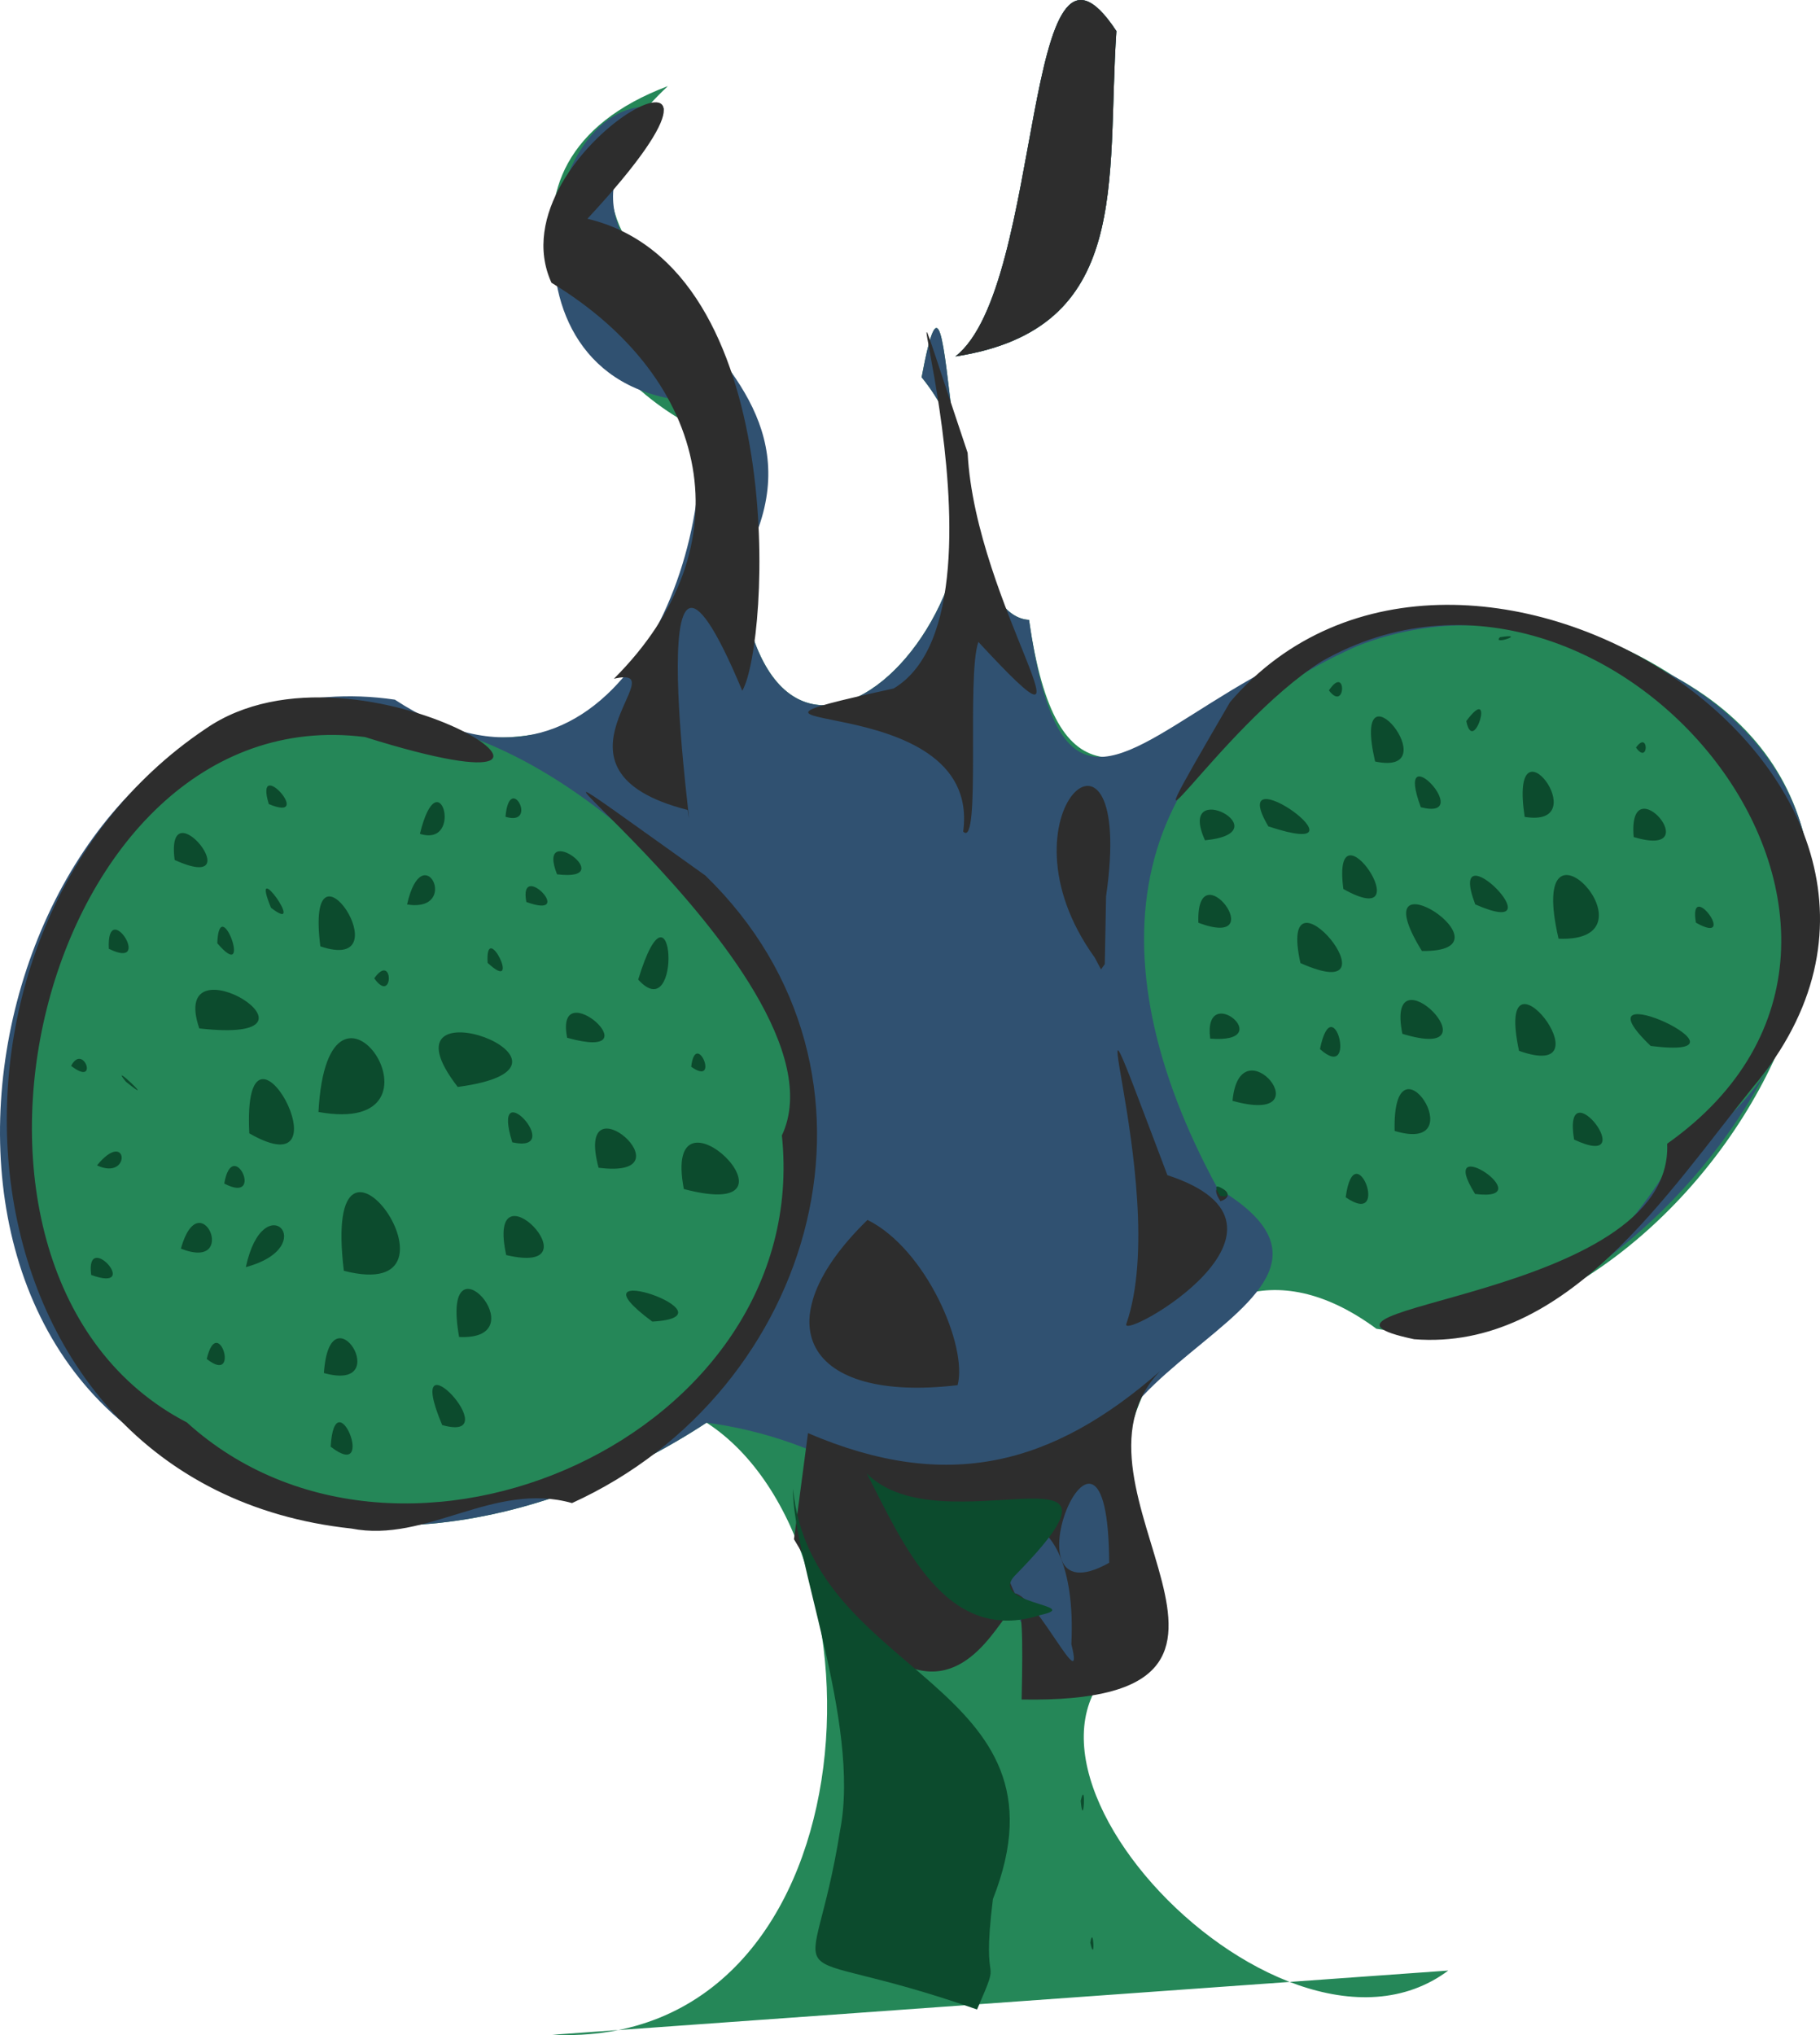 <?xml version="1.0" encoding="UTF-8" standalone="no"?>
<!-- Created with Inkscape (http://www.inkscape.org/) -->

<svg
   version="1.1"
   id="svg1"
   width="114.751"
   height="128.253"
   viewBox="0 0 114.751 128.253"
   sodipodi:docname="hawa.svg"
   inkscape:version="1.3.2 (091e20ef0f, 2023-11-25)"
   inkscape:export-filename="hawa.png"
   inkscape:export-xdpi="41.82967"
   inkscape:export-ydpi="41.82967"
   xmlns:inkscape="http://www.inkscape.org/namespaces/inkscape"
   xmlns:sodipodi="http://sodipodi.sourceforge.net/DTD/sodipodi-0.dtd"
   xmlns="http://www.w3.org/2000/svg"
   xmlns:svg="http://www.w3.org/2000/svg">
  <defs
     id="defs1">
    <inkscape:path-effect
       effect="bspline"
       id="path-effect46"
       is_visible="true"
       lpeversion="1.3"
       weight="33.333"
       steps="2"
       helper_size="0"
       apply_no_weight="true"
       apply_with_weight="true"
       only_selected="false"
       uniform="false" />
    <inkscape:path-effect
       effect="bspline"
       id="path-effect9"
       is_visible="true"
       lpeversion="1.3"
       weight="33.333"
       steps="2"
       helper_size="0"
       apply_no_weight="true"
       apply_with_weight="true"
       only_selected="false"
       uniform="false" />
    <inkscape:path-effect
       effect="bspline"
       id="path-effect1"
       is_visible="true"
       lpeversion="1.3"
       weight="33.333"
       steps="2"
       helper_size="0"
       apply_no_weight="true"
       apply_with_weight="true"
       only_selected="false"
       uniform="false" />
  </defs>
  <sodipodi:namedview
     id="namedview1"
     pagecolor="#e0e0e0"
     bordercolor="#eeeeee"
     borderopacity="1"
     inkscape:showpageshadow="0"
     inkscape:pageopacity="0"
     inkscape:pagecheckerboard="0"
     inkscape:deskcolor="#d1d1d1"
     showgrid="false"
     inkscape:zoom="2.2832847"
     inkscape:cx="43.358588"
     inkscape:cy="94.16259"
     inkscape:window-width="743"
     inkscape:window-height="1415"
     inkscape:window-x="0"
     inkscape:window-y="0"
     inkscape:window-maximized="0"
     inkscape:current-layer="g2" />
  <g
     inkscape:groupmode="layer"
     inkscape:label="Image"
     id="g1"
     transform="translate(-158.484,-38.026)">
    <g
       id="g2">
      <path
         style="display:inline;fill:#258758"
         d="m 193.312,166.258 c 20.339,0.936 21.657,-30.837 9.721,-38.575 -9.841,6.455 -23.623,9.731 -34.061,1.924 -18.762,-11.121 -10.119,-45.975 10.643,-47.525 16.644,7.341 24.811,-2.988 22.883,-17.031 -8.292,-4.036 -14.765,-16.766 -1.905,-21.598 -12.604,11.792 12.788,15.1 4.475,30.434 2.233,20.356 21.091,-0.364 11.525,-12.086 2.251,-12.08 0.833,14.976 6.771,15.289 3.457,24.038 18.221,-11.03 40.7,3.579 20.99,11.487 -0.484,44.152 -18.795,41.097 -13.027,-9.601 -20.566,11.692 -13.477,19.488 -14.805,5.227 7.092,29.111 18.006,20.956 z m 35.107,-29.746 c -0.063,-12.98 -7.062,3.971 0,0 z M 184.4,132.889 c -4.618,-0.454 -0.915,0.458 0,0 z m 54.822,-51.643 c -0.988,-0.02 -2.894,2.355 0,0 z m -18.188,-3.998 c -1.267,-0.672 -0.299,0.721 0,0 z m -2.311,-16.758 c 5.662,-4.414 4.182,-29.578 10.149,-20.505 -0.638,9.491 1.038,18.78 -10.149,20.505 z"
         id="path5"
         sodipodi:nodetypes="ccccccccccccccccccccccccc" />
      <path
         style="display:inline;fill:#305171"
         d="m 203.032,127.683 c -9.841,6.455 -23.623,9.731 -34.061,1.924 -20.146,-11.802 -9.029,-50.914 14.408,-47.489 13.117,8.607 20.575,-8.157 19.076,-18.778 -13.699,-0.638 -9.743,-20.429 -2.105,-18.458 -11.815,10.495 13.397,14.361 4.718,29.006 2.233,20.356 21.091,-0.364 11.525,-12.086 2.251,-12.08 0.833,14.976 6.771,15.289 3.457,24.038 13.658,-11.338 40.7,3.579 20.31,11.686 0.798,40.084 -16.184,41.767 4.641,-5.607 8.674,0.869 16.152,-11.415 19.687,-12.037 -0.276,-39.915 -19.939,-32.297 -14.7,6.483 -16.927,19.345 -8.853,34.171 13.202,7.858 -16.268,11.824 -4.204,23.86 -1.21,2.673 -4.898,8.55 -6.086,6.605 -6.618,-10.83 -14.951,-14.759 -21.917,-15.679 z m -16.61,4.989 c 20.071,-0.504 30.25,-24.602 15.816,-38.184 -38.666,-40.866 -64.913,42.551 -15.816,38.184 z m 34.611,-55.425 c -1.267,-0.672 -0.299,0.721 0,0 z m -2.311,-16.758 c 5.662,-4.414 4.182,-29.578 10.149,-20.505 -0.638,9.491 1.038,18.78 -10.149,20.505 z"
         id="path4"
         sodipodi:nodetypes="ccccccccccccccsccccccccc" />
      <path
         style="display:inline;fill:#2d2d2d"
         d="m 209.428,128.341 c 8.782,3.765 15.396,2.05 22.207,-3.911 -7.151,7.368 10.339,21.036 -8.738,20.699 0.391,-17.129 -1.904,11.199 -14.353,-10.1 z m 16.605,13.3 c 0.498,-10.161 -6.257,-8.74 -3.568,-3.209 1.421,0.24 4.46,6.781 3.568,3.209 z m 2.385,-5.129 c -0.063,-12.98 -7.062,3.971 0,0 z M 180.64,134.355 c -25.57,-2.736 -28.481,-37.456 -9.214,-50.386 9.787,-6.806 29.151,6.492 10.072,0.506 -20.523,-2.617 -29.234,33.86 -11.236,43.19 13.604,12.334 39.481,0.778 37.52,-18.083 4.809,-10.244 -26.045,-31.508 -4.827,-16.381 12.8,12.418 7.056,32.514 -8.405,39.549 -4.938,-1.395 -9.164,2.54 -13.911,1.605 z m 38.221,-9.036 c -9.62,1.138 -12.334,-3.929 -5.681,-10.414 3.707,1.838 6.33,7.987 5.681,10.414 z m 10.634,-3.851 c 3.033,-8.666 -4.487,-28.1 2.593,-9.383 9.922,3.24 -2.942,10.484 -2.593,9.383 z m 18.151,0.956 c -9.736,-2.059 16.369,-2.49 15.954,-12.322 19.002,-13.438 -3.646,-40.721 -21.77,-30.405 -6.557,4.125 -13.572,15.946 -5.791,2.575 14.649,-17.1 49.133,5.017 32.988,24.241 -5.353,6.621 -11.761,16.674 -21.381,15.911 z m -12.213,-8.697 c -1.065,-1.629 1.43,-0.458 0,0 z m -7.921,-15.347 c -6.573,-9.098 2.618,-17.021 0.71,-3.879 l -0.082,4.284 -0.237,0.335 z m -8.299,-7.945 c 1.267,-9.428 -19.154,-5.783 -4.385,-9.02 8.81,-5.274 -2.654,-36.628 4.665,-14.854 0.484,9.606 9.077,20.985 0.678,11.92 -0.766,2.119 0.186,13.096 -0.958,11.954 z m -17.375,-1.366 c -9.896,-2.517 -0.482,-9.221 -4.649,-8.267 8.417,-8.393 6.125,-18.857 -3.935,-24.957 -3.835,-8.425 15.778,-18.575 2.266,-4.032 12.837,3.053 11.472,26.8 9.765,29.746 -6.932,-16.588 -2.743,12.045 -3.447,7.511 z m 16.885,-28.58 c 5.662,-4.414 4.182,-29.578 10.149,-20.505 -0.638,9.491 1.038,18.78 -10.149,20.505 z"
         id="path3"
         sodipodi:nodetypes="ccccccccccccccccccccccccccccccccccccccccccccccccccc" />
      <path
         style="display:inline;fill:#0c4b2d"
         d="m 220.088,164.664 c -13.248,-4.632 -10.433,-0.004 -8.634,-11.301 1.314,-6.75 -3.034,-17.199 -2.97,-21.523 1.132,11.929 18.003,12.172 12.603,25.868 -0.778,6.259 0.68,3.075 -0.999,6.956 z m 7.137,-4.211 c 0.206,-1.233 0.324,1.457 0,0 z m -0.603,-8.933 c 0.349,-1.52 0.188,1.928 0,0 z m -2.565,-11.706 c -5.976,1.907 -8.655,-4.578 -10.927,-8.934 4.701,4.749 18.21,-2.6 9.389,6.393 -1.873,1.861 4.428,1.9 1.538,2.54 z m -43.893,-21.701 c -1.478,-12.186 8.649,2.216 0,0 z m 6.2,9.721 c -2.631,-6.248 4.29,1.211 0,0 z m -12.162,-18.385 c -0.471,-9.308 6.571,3.772 0,0 z m 4.361,-1.346 c 0.603,-11.231 9.041,1.627 0,0 z m 21.047,13.21 c -5.689,-4.219 5.657,-0.321 0,0 z m -20.703,3.242 c 0.37,-5.517 4.554,1.271 0,0 z m 0.425,4.64 c 0.266,-4.414 2.976,2.319 0,0 z m -5.347,-11.315 c 1.117,-5.222 4.817,-1.299 0,0 z m 74.15,-19.923 c -4.108,-6.671 6.259,0.088 0,0 z M 190.4,117.12 c -1.339,-6.177 5.946,1.4 0,0 z m -18.881,6.548 c 0.7,-2.972 2.165,1.707 0,0 z m 71.811,-10.189 c 0.555,-4.163 2.905,2.009 0,0 z m -55.899,8.804 c -1.238,-6.938 5.122,0.245 0,0 z M 201.6,112.96 c -1.447,-7.578 8.486,2.231 0,0 z m 33.813,0.427 c -0.986,-1.449 1.408,0.274 0,0 z m -64.364,-10.55 c -2.041,-5.972 9.371,1.058 0,0 z m 1.574,9.776 c 0.531,-3.068 2.602,1.368 0,0 z m 23.601,-0.996 c -1.585,-5.921 6.035,0.768 0,0 z m -26.336,5.098 c 1.206,-4.294 3.733,1.478 0,0 z m 86.863,-19.532 c -2.123,-9.162 6.659,0.27 0,0 z M 190.784,110.016 c -1.434,-4.602 3.461,0.753 0,0 z m 55.631,-0.718 c -0.157,-6.629 5.13,1.54 0,0 z m -82.181,9.078 c -0.397,-2.936 3.251,1.166 0,0 z m 71.96,-10.975 c 0.466,-5.023 5.909,1.643 0,0 z m -71.594,4.068 c 1.956,-2.396 2.191,1.013 0,0 z m 37.464,-6.216 c 0.286,-2.414 1.858,1.317 0,0 z m 52.195,-1.003 c -1.628,-7.579 5.918,2.106 0,0 z m -91.291,0.946 c 0.784,-1.491 1.775,1.384 0,0 z m 78.74,-1.057 c 0.823,-4.018 2.418,2.173 0,0 z M 262.56,103.942 c -5.157,-4.952 7.578,0.956 0,-3e-5 z m -97.214,-6.123 c -0.16,-3.326 2.885,1.421 0,0 z m 25.01,-8.319 c 0.244,-2.896 2.113,0.64 0,0 z m -3.012,17.025 c -5.441,-7.03 9.943,-1.316 0,0 z m 6.899,-3.098 c -0.84,-4.24 5.691,1.592 0,0 z m 40.544,0.053 c -0.475,-3.718 4.381,0.346 0,0 z m 12.116,-0.303 c -1.133,-5.642 6.268,1.915 0,0 z m -48.181,-3.417 c 2.241,-7.333 2.838,3.132 0,0 z m -16.642,-0.08 c 1.226,-1.722 1.226,1.722 0,0 z m -6.649,-10.982 c -0.962,-3.169 2.966,1.241 0,0 z m 13.799,10.008 c -0.179,-2.857 2.234,2.081 0,0 z m 68.499,11.135 c -0.765,-4.681 4.398,2.06 0,0 z m -85.546,-12.373 c 0.125,-3.344 2.309,2.702 0,0 z m 70.089,-15.932 c 1.135,-1.704 1.08,1.427 0,0 z m 9.218,31.734 c -2.597,-4.143 4.319,0.541 0,0 z M 238.454,90.104 c -2.867,-4.849 7.053,2.335 0,0 z m -4.412,6.075 c -0.167,-4.725 4.724,1.764 0,0 z m -58.474,-0.948 c -1.422,-3.481 2.363,1.837 0,0 z m 75.931,-0.21 c -1.93,-5.07 5.467,2.397 0,0 z m -67.349,0.006 c 0.989,-4.399 3.422,0.531 0,0 z m 7.52,-0.157 c -0.517,-2.745 3.232,1.171 0,0 z m 51.513,-0.819 c -0.788,-5.973 5.128,2.877 0,0 z m -76.761,12.145 c -1.195,-1.461 2.155,1.739 0,0 z m 27.182,-13.072 c -1.381,-3.51 4.068,0.509 0,0 z m 71.808,3.049 c -0.499,-2.901 2.743,1.543 0,0 z m -95.916,-3.95 c -0.618,-4.767 4.943,2.236 0,0 z m 91.992,-1.445 c -0.403,-4.653 4.769,1.427 0,0 z m -82.806,6.888 c -0.997,-7.908 5.37,1.807 0,0 z M 184.96,90.575 c 1.196,-4.909 2.814,0.881 0,0 z m 49.498,0.407 c -1.852,-4.099 4.977,-0.489 0,0 z m 6.017,7.735 c -1.539,-6.96 6.608,2.96 0,0 z m 7.592,-9.817 c -1.772,-4.788 3.549,0.892 0,0 z m 13.566,-3.763 c 0.818,-1.148 0.818,1.148 0,0 z M 245.184,86.016 c -1.581,-6.862 4.743,1.003 0,0 z m 9.431,3.491 c -1.025,-6.76 4.589,0.746 0,0 z m -3.681,-6.039 c 1.859,-2.508 0.46,2.285 0,0 z M 253.06,78.181 c 1.789,-0.276 -0.55,0.549 0,0 z"
         id="path2"
         sodipodi:nodetypes="cccccccccccccccccccccccccccccccccccccccccccccccccccccccccccccccccccccccssscccccccccccccccccccccccccccccccccccccccccccccccccccccccccccccccccccccccc" />
    </g>
  </g>
</svg>
